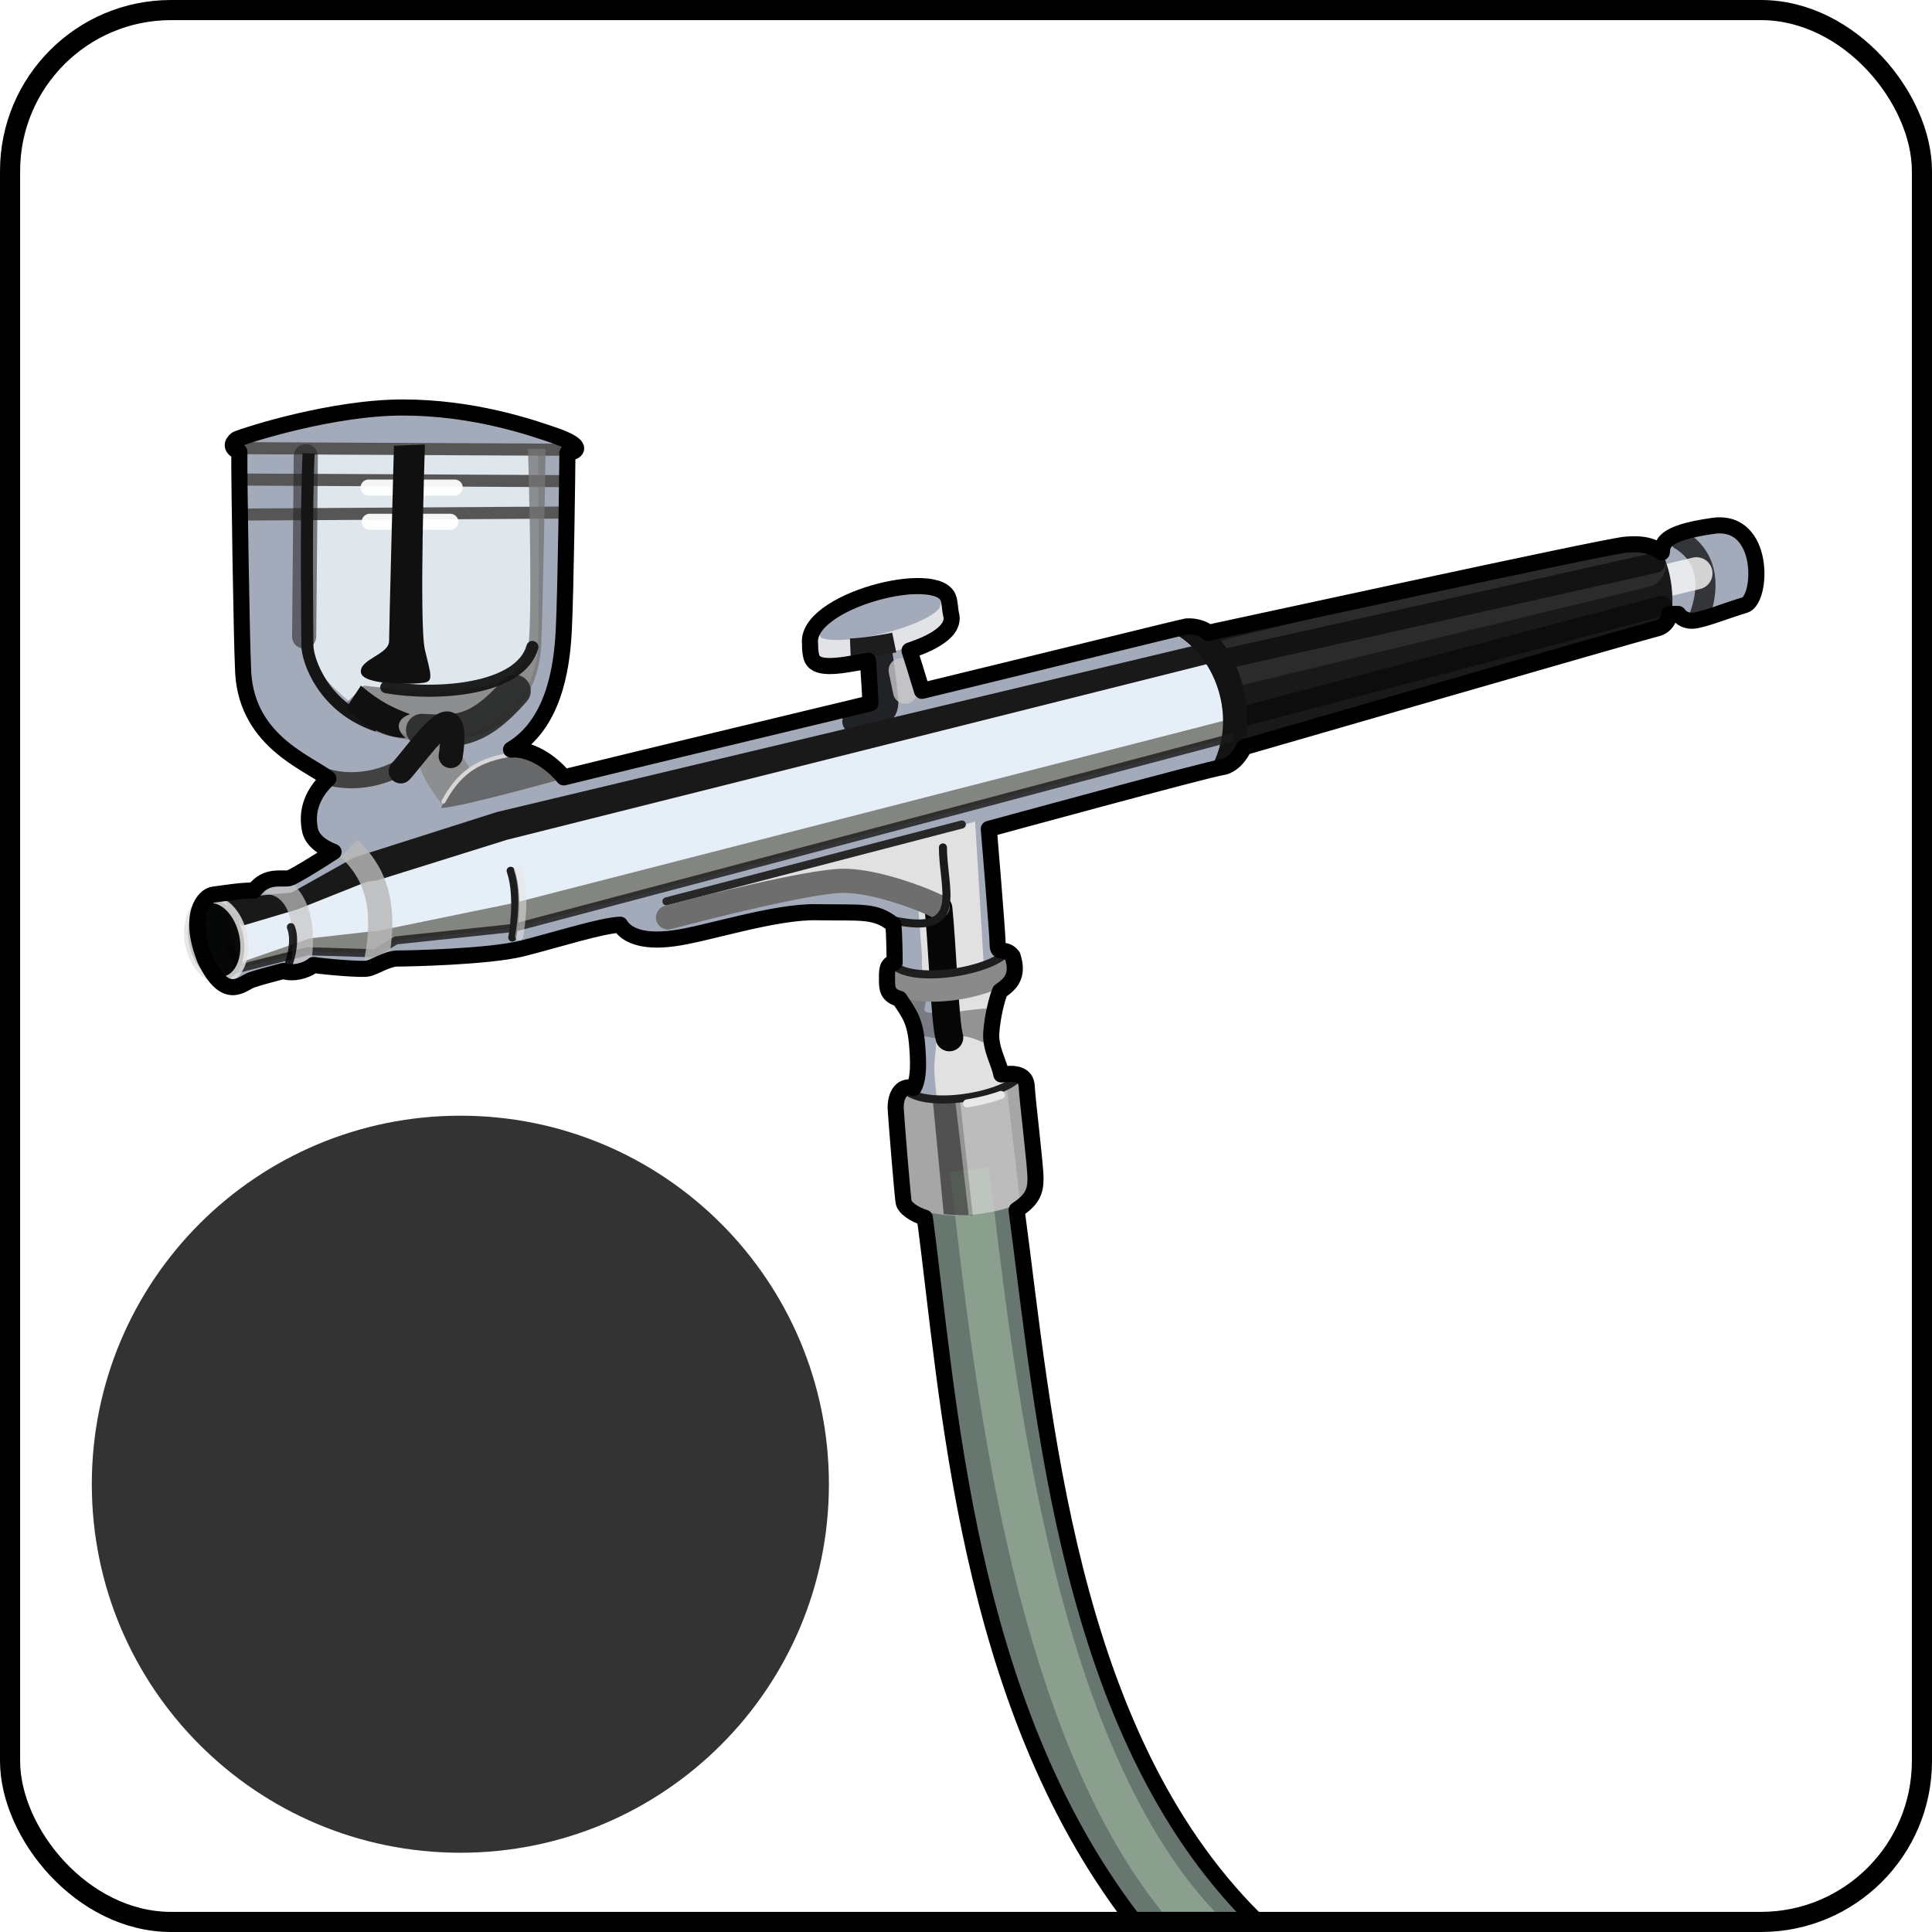 <?xml version="1.0" encoding="UTF-8" standalone="no"?>
<!-- Created with Inkscape (http://www.inkscape.org/) -->
<svg
   xmlns:svg="http://www.w3.org/2000/svg"
   xmlns="http://www.w3.org/2000/svg"
   xmlns:xlink="http://www.w3.org/1999/xlink"
   version="1.0"
   width="100%"
   height="100%"
   viewBox="0 0 48 48"
   id="_stabilo01"
   style="display:inline">
  <rect x="0" y="0" width="48" height="48" fill="#333333" stroke="none"/>
  <defs
     id="defs2385">
    <filter
       id="filter4022"
       color-interpolation-filters="sRGB">
      <feBlend
         id="feBlend4024"
         mode="screen"
         in2="BackgroundImage" />
    </filter>
    <clipPath
       id="clipPath3129">
      <rect
         width="48"
         height="48"
         ry="0"
         x="0"
         y="0"
         id="r3131"
         style="fill:#000000;fill-opacity:1;fill-rule:evenodd;stroke:#d7d7d7;stroke-width:0.91;stroke-linecap:round;stroke-linejoin:miter;marker:none;stroke-miterlimit:4;stroke-dasharray:none;stroke-dashoffset:0;stroke-opacity:0.86;visibility:visible;display:inline;overflow:visible;enable-background:accumulate" />
    </clipPath>
    <linearGradient
       x1="45.91"
       y1="45.65"
       x2="6.23"
       y2="2.43"
       id="lg2418"
       xlink:href="#lg3892"
       gradientUnits="userSpaceOnUse" />
    <linearGradient
       id="lg3920-2">
      <stop
         id="s3922-8"
         style="stop-color:#000000;stop-opacity:1"
         offset="0" />
      <stop
         id="s3924-9"
         style="stop-color:#363838;stop-opacity:1"
         offset="1" />
    </linearGradient>
    <linearGradient
       x1="24.28"
       y1="6.86"
       x2="24.28"
       y2="37.88"
       id="lg3926-9"
       xlink:href="#lg3920-2"
       gradientUnits="userSpaceOnUse" />
    <linearGradient
       x1="24.28"
       y1="6.86"
       x2="24.28"
       y2="37.88"
       id="lg3926"
       xlink:href="#lg3920"
       gradientUnits="userSpaceOnUse" />
    <linearGradient
       x1="45.91"
       y1="45.65"
       x2="6.23"
       y2="2.43"
       id="lg3898"
       xlink:href="#lg3892"
       gradientUnits="userSpaceOnUse" />
    <linearGradient
       id="lg3892">
      <stop
         id="s3894"
         style="stop-color:#050707;stop-opacity:1"
         offset="0" />
      <stop
         id="s3896"
         style="stop-color:#d6d6d6;stop-opacity:1"
         offset="1" />
    </linearGradient>
    <linearGradient
       id="lg3920">
      <stop
         id="s3922"
         style="stop-color:#000000;stop-opacity:1"
         offset="0" />
      <stop
         id="s3924"
         style="stop-color:#363838;stop-opacity:1"
         offset="1" />
    </linearGradient>
    <linearGradient
       x1="23.87"
       y1="21.45"
       x2="23.87"
       y2="41.56"
       id="lg2479"
       xlink:href="#lg3934"
       gradientUnits="userSpaceOnUse" />
    <linearGradient
       x1="9.89"
       y1="9.39"
       x2="40.07"
       y2="9.39"
       id="lg2475"
       xlink:href="#lg4189"
       gradientUnits="userSpaceOnUse" />
    <linearGradient
       x1="9.89"
       y1="9.39"
       x2="40.07"
       y2="9.39"
       id="lg4195"
       xlink:href="#lg4189"
       gradientUnits="userSpaceOnUse" />
    <linearGradient
       x1="23.87"
       y1="21.45"
       x2="23.87"
       y2="41.56"
       id="lg3940"
       xlink:href="#lg3934"
       gradientUnits="userSpaceOnUse" />
    <linearGradient
       id="lg3934">
      <stop
         id="s3936"
         style="stop-color:#772527;stop-opacity:1"
         offset="0" />
      <stop
         id="s3938"
         style="stop-color:#ff9f46;stop-opacity:1"
         offset="1" />
    </linearGradient>
    <linearGradient
       id="lg4189">
      <stop
         id="s4191"
         style="stop-color:#db2525;stop-opacity:1"
         offset="0" />
      <stop
         id="s4201"
         style="stop-color:#decd0e;stop-opacity:1"
         offset="0.25" />
      <stop
         id="s4203"
         style="stop-color:#36e41f;stop-opacity:1"
         offset="0.37" />
      <stop
         id="s4197"
         style="stop-color:#28ddbe;stop-opacity:1"
         offset="0.5" />
      <stop
         id="s4199"
         style="stop-color:#232bd8;stop-opacity:1"
         offset="0.75" />
      <stop
         id="s4193"
         style="stop-color:#dc2eb6;stop-opacity:1"
         offset="1" />
    </linearGradient>
    <linearGradient
       id="lg4189-954">
      <stop
         id="s2453"
         style="stop-color:#5b5b5b;stop-opacity:1"
         offset="0" />
      <stop
         id="s2455"
         style="stop-color:#bcbcbc;stop-opacity:1"
         offset="0.25" />
      <stop
         id="s2457"
         style="stop-color:#9a9a9a;stop-opacity:1"
         offset="0.37" />
      <stop
         id="s2459"
         style="stop-color:#a3a3a3;stop-opacity:1"
         offset="0.5" />
      <stop
         id="s2461"
         style="stop-color:#3c3c3c;stop-opacity:1"
         offset="0.75" />
      <stop
         id="s2463"
         style="stop-color:#727272;stop-opacity:1"
         offset="1" />
    </linearGradient>
    <linearGradient
       x1="9.89"
       y1="9.39"
       x2="40.07"
       y2="9.39"
       id="lg2475-51"
       xlink:href="#lg4189-954"
       gradientUnits="userSpaceOnUse" />
    <linearGradient
       id="lg3934-130">
      <stop
         id="s2447"
         style="stop-color:#3e3e3e;stop-opacity:1"
         offset="0" />
      <stop
         id="s2449"
         style="stop-color:#b2b2b2;stop-opacity:1"
         offset="1" />
    </linearGradient>
    <linearGradient
       x1="23.87"
       y1="21.45"
       x2="23.87"
       y2="41.56"
       id="lg2479-392"
       xlink:href="#lg3934-130"
       gradientUnits="userSpaceOnUse" />
    <linearGradient
       x1="23.87"
       y1="21.45"
       x2="23.87"
       y2="41.56"
       id="lg3444"
       xlink:href="#lg3934"
       gradientUnits="userSpaceOnUse" />
    <linearGradient
       x1="9.89"
       y1="9.39"
       x2="40.07"
       y2="9.39"
       id="lg3442"
       xlink:href="#lg4189"
       gradientUnits="userSpaceOnUse" />
    <linearGradient
       x1="9.89"
       y1="9.39"
       x2="40.07"
       y2="9.39"
       id="lg3440"
       xlink:href="#lg4189"
       gradientUnits="userSpaceOnUse" />
    <linearGradient
       x1="23.87"
       y1="21.45"
       x2="23.87"
       y2="41.56"
       id="lg3438"
       xlink:href="#lg3934"
       gradientUnits="userSpaceOnUse" />
    <linearGradient
       id="lg3432">
      <stop
         id="s3434"
         style="stop-color:#3e3e3e;stop-opacity:1"
         offset="0" />
      <stop
         id="s3436"
         style="stop-color:#b2b2b2;stop-opacity:1"
         offset="1" />
    </linearGradient>
    <linearGradient
       id="lg3418">
      <stop
         id="s3420"
         style="stop-color:#5b5b5b;stop-opacity:1"
         offset="0" />
      <stop
         id="s3422"
         style="stop-color:#bcbcbc;stop-opacity:1"
         offset="0.25" />
      <stop
         id="s3424"
         style="stop-color:#9a9a9a;stop-opacity:1"
         offset="0.37" />
      <stop
         id="s3426"
         style="stop-color:#a3a3a3;stop-opacity:1"
         offset="0.5" />
      <stop
         id="s3428"
         style="stop-color:#3c3c3c;stop-opacity:1"
         offset="0.75" />
      <stop
         id="s3430"
         style="stop-color:#727272;stop-opacity:1"
         offset="1" />
    </linearGradient>
    <linearGradient
       id="linearGradient2916">
      <stop
         id="stop2918"
         style="stop-color:#5b5b5b;stop-opacity:1"
         offset="0" />
      <stop
         id="stop2920"
         style="stop-color:#bcbcbc;stop-opacity:1"
         offset="0.25" />
      <stop
         id="stop2922"
         style="stop-color:#9a9a9a;stop-opacity:1"
         offset="0.37" />
      <stop
         id="stop2924"
         style="stop-color:#a3a3a3;stop-opacity:1"
         offset="0.5" />
      <stop
         id="stop2926"
         style="stop-color:#3c3c3c;stop-opacity:1"
         offset="0.75" />
      <stop
         id="stop2928"
         style="stop-color:#727272;stop-opacity:1"
         offset="1" />
    </linearGradient>
    <linearGradient
       id="linearGradient2910">
      <stop
         id="stop2912"
         style="stop-color:#3e3e3e;stop-opacity:1"
         offset="0" />
      <stop
         id="stop2914"
         style="stop-color:#b2b2b2;stop-opacity:1"
         offset="1" />
    </linearGradient>
    <linearGradient
       x1="23.87"
       y1="21.45"
       x2="23.87"
       y2="41.56"
       id="linearGradient2908"
       xlink:href="#lg3934"
       gradientUnits="userSpaceOnUse" />
    <linearGradient
       x1="9.89"
       y1="9.39"
       x2="40.07"
       y2="9.39"
       id="linearGradient2906"
       xlink:href="#lg4189"
       gradientUnits="userSpaceOnUse" />
    <linearGradient
       x1="9.89"
       y1="9.39"
       x2="40.07"
       y2="9.39"
       id="linearGradient2904"
       xlink:href="#lg4189"
       gradientUnits="userSpaceOnUse" />
    <linearGradient
       x1="23.87"
       y1="21.45"
       x2="23.87"
       y2="41.56"
       id="linearGradient2902"
       xlink:href="#lg3934"
       gradientUnits="userSpaceOnUse" />
    <linearGradient
       x1="23.87"
       y1="21.45"
       x2="23.87"
       y2="41.56"
       id="linearGradient2900"
       xlink:href="#lg3934-130"
       gradientUnits="userSpaceOnUse" />
    <linearGradient
       id="linearGradient2894">
      <stop
         id="stop2896"
         style="stop-color:#3e3e3e;stop-opacity:1"
         offset="0" />
      <stop
         id="stop2898"
         style="stop-color:#b2b2b2;stop-opacity:1"
         offset="1" />
    </linearGradient>
    <linearGradient
       x1="9.89"
       y1="9.39"
       x2="40.07"
       y2="9.39"
       id="linearGradient2892"
       xlink:href="#lg4189-954"
       gradientUnits="userSpaceOnUse" />
    <linearGradient
       id="linearGradient2878">
      <stop
         id="stop2880"
         style="stop-color:#5b5b5b;stop-opacity:1"
         offset="0" />
      <stop
         id="stop2882"
         style="stop-color:#bcbcbc;stop-opacity:1"
         offset="0.25" />
      <stop
         id="stop2884"
         style="stop-color:#9a9a9a;stop-opacity:1"
         offset="0.37" />
      <stop
         id="stop2886"
         style="stop-color:#a3a3a3;stop-opacity:1"
         offset="0.5" />
      <stop
         id="stop2888"
         style="stop-color:#3c3c3c;stop-opacity:1"
         offset="0.75" />
      <stop
         id="stop2890"
         style="stop-color:#727272;stop-opacity:1"
         offset="1" />
    </linearGradient>
    <linearGradient
       id="linearGradient2864">
      <stop
         id="stop2866"
         style="stop-color:#db2525;stop-opacity:1"
         offset="0" />
      <stop
         id="stop2868"
         style="stop-color:#decd0e;stop-opacity:1"
         offset="0.25" />
      <stop
         id="stop2870"
         style="stop-color:#36e41f;stop-opacity:1"
         offset="0.37" />
      <stop
         id="stop2872"
         style="stop-color:#28ddbe;stop-opacity:1"
         offset="0.5" />
      <stop
         id="stop2874"
         style="stop-color:#232bd8;stop-opacity:1"
         offset="0.75" />
      <stop
         id="stop2876"
         style="stop-color:#dc2eb6;stop-opacity:1"
         offset="1" />
    </linearGradient>
    <linearGradient
       id="linearGradient2858">
      <stop
         id="stop2860"
         style="stop-color:#772527;stop-opacity:1"
         offset="0" />
      <stop
         id="stop2862"
         style="stop-color:#ff9f46;stop-opacity:1"
         offset="1" />
    </linearGradient>
    <linearGradient
       x1="23.87"
       y1="21.45"
       x2="23.87"
       y2="41.56"
       id="linearGradient2856"
       xlink:href="#lg3934"
       gradientUnits="userSpaceOnUse" />
    <linearGradient
       x1="9.89"
       y1="9.39"
       x2="40.07"
       y2="9.39"
       id="linearGradient2854"
       xlink:href="#lg4189"
       gradientUnits="userSpaceOnUse" />
    <linearGradient
       x1="9.89"
       y1="9.39"
       x2="40.07"
       y2="9.39"
       id="linearGradient2852"
       xlink:href="#lg4189"
       gradientUnits="userSpaceOnUse" />
    <linearGradient
       x1="23.87"
       y1="21.45"
       x2="23.87"
       y2="41.56"
       id="linearGradient2850"
       xlink:href="#lg3934"
       gradientUnits="userSpaceOnUse" />
    <linearGradient
       id="linearGradient2844">
      <stop
         id="stop2846"
         style="stop-color:#000000;stop-opacity:1"
         offset="0" />
      <stop
         id="stop2848"
         style="stop-color:#363838;stop-opacity:1"
         offset="1" />
    </linearGradient>
    <linearGradient
       id="linearGradient2838">
      <stop
         id="stop2840"
         style="stop-color:#050707;stop-opacity:1"
         offset="0" />
      <stop
         id="stop2842"
         style="stop-color:#d6d6d6;stop-opacity:1"
         offset="1" />
    </linearGradient>
    <linearGradient
       x1="45.91"
       y1="45.65"
       x2="6.23"
       y2="2.43"
       id="linearGradient2836"
       xlink:href="#lg3892"
       gradientUnits="userSpaceOnUse" />
    <linearGradient
       x1="24.28"
       y1="6.86"
       x2="24.28"
       y2="37.88"
       id="linearGradient2834"
       xlink:href="#lg3920"
       gradientUnits="userSpaceOnUse" />
    <linearGradient
       x1="24.28"
       y1="6.86"
       x2="24.28"
       y2="37.88"
       id="linearGradient2832"
       xlink:href="#lg3920-2"
       gradientUnits="userSpaceOnUse" />
    <linearGradient
       id="linearGradient2826">
      <stop
         id="stop2828"
         style="stop-color:#000000;stop-opacity:1"
         offset="0" />
      <stop
         id="stop2830"
         style="stop-color:#363838;stop-opacity:1"
         offset="1" />
    </linearGradient>
    <linearGradient
       x1="45.91"
       y1="45.65"
       x2="6.23"
       y2="2.43"
       id="linearGradient2824"
       xlink:href="#lg3892"
       gradientUnits="userSpaceOnUse" />
    <clipPath
       id="clipPath2820">
      <rect
         width="48"
         height="48"
         ry="0"
         x="0"
         y="0"
         id="rect2822"
         style="fill:#000000;fill-opacity:1;fill-rule:evenodd;stroke:#d7d7d7;stroke-width:0.91;stroke-linecap:round;stroke-linejoin:miter;marker:none;stroke-miterlimit:4;stroke-dasharray:none;stroke-dashoffset:0;stroke-opacity:0.86;visibility:visible;display:inline;overflow:visible;enable-background:accumulate" />
    </clipPath>
    <filter
       id="filter2816"
       color-interpolation-filters="sRGB">
      <feBlend
         id="feBlend2818"
         mode="screen"
         in2="BackgroundImage" />
    </filter>
    <filter
       id="filter4007"
       color-interpolation-filters="sRGB">
      <feBlend
         id="feBlend4009"
         mode="screen"
         in2="BackgroundImage" />
    </filter>
    <clipPath
       id="clipPath4003">
      <rect
         width="48"
         height="48"
         ry="0"
         x="0"
         y="0"
         id="rect4005"
         style="fill:#000000;fill-opacity:1;fill-rule:evenodd;stroke:#d7d7d7;stroke-width:0.91;stroke-linecap:round;stroke-linejoin:miter;marker:none;stroke-miterlimit:4;stroke-dasharray:none;stroke-dashoffset:0;stroke-opacity:0.86;visibility:visible;display:inline;overflow:visible;enable-background:accumulate" />
    </clipPath>
    <linearGradient
       x1="45.91"
       y1="45.65"
       x2="6.23"
       y2="2.43"
       id="linearGradient4001"
       xlink:href="#lg3892"
       gradientUnits="userSpaceOnUse" />
    <linearGradient
       id="linearGradient3995">
      <stop
         id="stop3997"
         style="stop-color:#000000;stop-opacity:1"
         offset="0" />
      <stop
         id="stop3999"
         style="stop-color:#363838;stop-opacity:1"
         offset="1" />
    </linearGradient>
    <linearGradient
       x1="24.28"
       y1="6.86"
       x2="24.28"
       y2="37.88"
       id="linearGradient3993"
       xlink:href="#lg3920-2"
       gradientUnits="userSpaceOnUse" />
    <linearGradient
       x1="24.28"
       y1="6.86"
       x2="24.28"
       y2="37.88"
       id="linearGradient3991"
       xlink:href="#lg3920"
       gradientUnits="userSpaceOnUse" />
    <linearGradient
       x1="45.91"
       y1="45.65"
       x2="6.23"
       y2="2.43"
       id="linearGradient3989"
       xlink:href="#lg3892"
       gradientUnits="userSpaceOnUse" />
    <linearGradient
       id="linearGradient3983">
      <stop
         id="stop3985"
         style="stop-color:#050707;stop-opacity:1"
         offset="0" />
      <stop
         id="stop3987"
         style="stop-color:#d6d6d6;stop-opacity:1"
         offset="1" />
    </linearGradient>
    <linearGradient
       id="linearGradient3977">
      <stop
         id="stop3979"
         style="stop-color:#000000;stop-opacity:1"
         offset="0" />
      <stop
         id="stop3981"
         style="stop-color:#363838;stop-opacity:1"
         offset="1" />
    </linearGradient>
    <linearGradient
       x1="23.87"
       y1="21.45"
       x2="23.87"
       y2="41.56"
       id="linearGradient3975"
       xlink:href="#lg3934"
       gradientUnits="userSpaceOnUse" />
    <linearGradient
       x1="9.89"
       y1="9.39"
       x2="40.07"
       y2="9.39"
       id="linearGradient3973"
       xlink:href="#lg4189"
       gradientUnits="userSpaceOnUse" />
    <linearGradient
       x1="9.89"
       y1="9.39"
       x2="40.07"
       y2="9.39"
       id="linearGradient3971"
       xlink:href="#lg4189"
       gradientUnits="userSpaceOnUse" />
    <linearGradient
       x1="23.87"
       y1="21.45"
       x2="23.87"
       y2="41.56"
       id="linearGradient3969"
       xlink:href="#lg3934"
       gradientUnits="userSpaceOnUse" />
    <linearGradient
       id="linearGradient3963">
      <stop
         id="stop3965"
         style="stop-color:#772527;stop-opacity:1"
         offset="0" />
      <stop
         id="stop3967"
         style="stop-color:#ff9f46;stop-opacity:1"
         offset="1" />
    </linearGradient>
    <linearGradient
       id="linearGradient3949">
      <stop
         id="stop3951"
         style="stop-color:#db2525;stop-opacity:1"
         offset="0" />
      <stop
         id="stop3953"
         style="stop-color:#decd0e;stop-opacity:1"
         offset="0.25" />
      <stop
         id="stop3955"
         style="stop-color:#36e41f;stop-opacity:1"
         offset="0.37" />
      <stop
         id="stop3957"
         style="stop-color:#28ddbe;stop-opacity:1"
         offset="0.5" />
      <stop
         id="stop3959"
         style="stop-color:#232bd8;stop-opacity:1"
         offset="0.75" />
      <stop
         id="stop3961"
         style="stop-color:#dc2eb6;stop-opacity:1"
         offset="1" />
    </linearGradient>
    <linearGradient
       id="linearGradient3935">
      <stop
         id="stop3937"
         style="stop-color:#5b5b5b;stop-opacity:1"
         offset="0" />
      <stop
         id="stop3939"
         style="stop-color:#bcbcbc;stop-opacity:1"
         offset="0.25" />
      <stop
         id="stop3941"
         style="stop-color:#9a9a9a;stop-opacity:1"
         offset="0.37" />
      <stop
         id="stop3943"
         style="stop-color:#a3a3a3;stop-opacity:1"
         offset="0.5" />
      <stop
         id="stop3945"
         style="stop-color:#3c3c3c;stop-opacity:1"
         offset="0.75" />
      <stop
         id="stop3947"
         style="stop-color:#727272;stop-opacity:1"
         offset="1" />
    </linearGradient>
    <linearGradient
       x1="9.89"
       y1="9.39"
       x2="40.07"
       y2="9.39"
       id="linearGradient3933"
       xlink:href="#lg4189-954"
       gradientUnits="userSpaceOnUse" />
    <linearGradient
       id="linearGradient3927">
      <stop
         id="stop3929"
         style="stop-color:#3e3e3e;stop-opacity:1"
         offset="0" />
      <stop
         id="stop3931"
         style="stop-color:#b2b2b2;stop-opacity:1"
         offset="1" />
    </linearGradient>
    <linearGradient
       x1="23.87"
       y1="21.45"
       x2="23.87"
       y2="41.56"
       id="linearGradient3925"
       xlink:href="#lg3934-130"
       gradientUnits="userSpaceOnUse" />
    <linearGradient
       x1="23.87"
       y1="21.45"
       x2="23.87"
       y2="41.56"
       id="linearGradient3923"
       xlink:href="#lg3934"
       gradientUnits="userSpaceOnUse" />
    <linearGradient
       x1="9.89"
       y1="9.39"
       x2="40.07"
       y2="9.39"
       id="linearGradient3921"
       xlink:href="#lg4189"
       gradientUnits="userSpaceOnUse" />
    <linearGradient
       x1="9.89"
       y1="9.39"
       x2="40.07"
       y2="9.39"
       id="linearGradient3919"
       xlink:href="#lg4189"
       gradientUnits="userSpaceOnUse" />
    <linearGradient
       x1="23.87"
       y1="21.45"
       x2="23.87"
       y2="41.56"
       id="linearGradient3917"
       xlink:href="#lg3934"
       gradientUnits="userSpaceOnUse" />
    <linearGradient
       id="linearGradient3911">
      <stop
         id="stop3913"
         style="stop-color:#3e3e3e;stop-opacity:1"
         offset="0" />
      <stop
         id="stop3915"
         style="stop-color:#b2b2b2;stop-opacity:1"
         offset="1" />
    </linearGradient>
    <linearGradient
       id="linearGradient3897">
      <stop
         id="stop3899"
         style="stop-color:#5b5b5b;stop-opacity:1"
         offset="0" />
      <stop
         id="stop3901"
         style="stop-color:#bcbcbc;stop-opacity:1"
         offset="0.25" />
      <stop
         id="stop3903"
         style="stop-color:#9a9a9a;stop-opacity:1"
         offset="0.37" />
      <stop
         id="stop3905"
         style="stop-color:#a3a3a3;stop-opacity:1"
         offset="0.5" />
      <stop
         id="stop3907"
         style="stop-color:#3c3c3c;stop-opacity:1"
         offset="0.75" />
      <stop
         id="stop3909"
         style="stop-color:#727272;stop-opacity:1"
         offset="1" />
    </linearGradient>
    <linearGradient
       id="linearGradient3883">
      <stop
         id="stop3885"
         style="stop-color:#5b5b5b;stop-opacity:1"
         offset="0" />
      <stop
         id="stop3887"
         style="stop-color:#bcbcbc;stop-opacity:1"
         offset="0.25" />
      <stop
         id="stop3889"
         style="stop-color:#9a9a9a;stop-opacity:1"
         offset="0.37" />
      <stop
         id="stop3891"
         style="stop-color:#a3a3a3;stop-opacity:1"
         offset="0.5" />
      <stop
         id="stop3893"
         style="stop-color:#3c3c3c;stop-opacity:1"
         offset="0.75" />
      <stop
         id="stop3895"
         style="stop-color:#727272;stop-opacity:1"
         offset="1" />
    </linearGradient>
    <linearGradient
       id="linearGradient3877">
      <stop
         id="stop3879"
         style="stop-color:#3e3e3e;stop-opacity:1"
         offset="0" />
      <stop
         id="stop3881"
         style="stop-color:#b2b2b2;stop-opacity:1"
         offset="1" />
    </linearGradient>
    <linearGradient
       x1="23.87"
       y1="21.45"
       x2="23.87"
       y2="41.56"
       id="linearGradient3875"
       xlink:href="#lg3934"
       gradientUnits="userSpaceOnUse" />
    <linearGradient
       x1="9.89"
       y1="9.39"
       x2="40.07"
       y2="9.39"
       id="linearGradient3873"
       xlink:href="#lg4189"
       gradientUnits="userSpaceOnUse" />
    <linearGradient
       x1="9.89"
       y1="9.39"
       x2="40.07"
       y2="9.39"
       id="linearGradient3871"
       xlink:href="#lg4189"
       gradientUnits="userSpaceOnUse" />
    <linearGradient
       x1="23.87"
       y1="21.45"
       x2="23.87"
       y2="41.56"
       id="linearGradient3869"
       xlink:href="#lg3934"
       gradientUnits="userSpaceOnUse" />
    <linearGradient
       x1="23.87"
       y1="21.45"
       x2="23.87"
       y2="41.56"
       id="linearGradient3867"
       xlink:href="#lg3934-130"
       gradientUnits="userSpaceOnUse" />
    <linearGradient
       id="linearGradient3861">
      <stop
         id="stop3863"
         style="stop-color:#3e3e3e;stop-opacity:1"
         offset="0" />
      <stop
         id="stop3865"
         style="stop-color:#b2b2b2;stop-opacity:1"
         offset="1" />
    </linearGradient>
    <linearGradient
       x1="9.89"
       y1="9.39"
       x2="40.07"
       y2="9.39"
       id="linearGradient3859"
       xlink:href="#lg4189-954"
       gradientUnits="userSpaceOnUse" />
    <linearGradient
       id="linearGradient3845">
      <stop
         id="stop3847"
         style="stop-color:#5b5b5b;stop-opacity:1"
         offset="0" />
      <stop
         id="stop3849"
         style="stop-color:#bcbcbc;stop-opacity:1"
         offset="0.25" />
      <stop
         id="stop3851"
         style="stop-color:#9a9a9a;stop-opacity:1"
         offset="0.37" />
      <stop
         id="stop3853"
         style="stop-color:#a3a3a3;stop-opacity:1"
         offset="0.5" />
      <stop
         id="stop3855"
         style="stop-color:#3c3c3c;stop-opacity:1"
         offset="0.75" />
      <stop
         id="stop3857"
         style="stop-color:#727272;stop-opacity:1"
         offset="1" />
    </linearGradient>
    <linearGradient
       id="linearGradient3831">
      <stop
         id="stop3833"
         style="stop-color:#db2525;stop-opacity:1"
         offset="0" />
      <stop
         id="stop3835"
         style="stop-color:#decd0e;stop-opacity:1"
         offset="0.25" />
      <stop
         id="stop3837"
         style="stop-color:#36e41f;stop-opacity:1"
         offset="0.37" />
      <stop
         id="stop3839"
         style="stop-color:#28ddbe;stop-opacity:1"
         offset="0.5" />
      <stop
         id="stop3841"
         style="stop-color:#232bd8;stop-opacity:1"
         offset="0.75" />
      <stop
         id="stop3843"
         style="stop-color:#dc2eb6;stop-opacity:1"
         offset="1" />
    </linearGradient>
    <linearGradient
       id="linearGradient3825">
      <stop
         id="stop3827"
         style="stop-color:#772527;stop-opacity:1"
         offset="0" />
      <stop
         id="stop3829"
         style="stop-color:#ff9f46;stop-opacity:1"
         offset="1" />
    </linearGradient>
    <linearGradient
       x1="23.87"
       y1="21.45"
       x2="23.87"
       y2="41.56"
       id="linearGradient3823"
       xlink:href="#lg3934"
       gradientUnits="userSpaceOnUse" />
    <linearGradient
       x1="9.89"
       y1="9.39"
       x2="40.07"
       y2="9.39"
       id="linearGradient3821"
       xlink:href="#lg4189"
       gradientUnits="userSpaceOnUse" />
    <linearGradient
       x1="9.89"
       y1="9.39"
       x2="40.07"
       y2="9.39"
       id="linearGradient3819"
       xlink:href="#lg4189"
       gradientUnits="userSpaceOnUse" />
    <linearGradient
       x1="23.87"
       y1="21.45"
       x2="23.87"
       y2="41.56"
       id="linearGradient3817"
       xlink:href="#lg3934"
       gradientUnits="userSpaceOnUse" />
    <linearGradient
       id="linearGradient3811">
      <stop
         id="stop3813"
         style="stop-color:#000000;stop-opacity:1"
         offset="0" />
      <stop
         id="stop3815"
         style="stop-color:#363838;stop-opacity:1"
         offset="1" />
    </linearGradient>
    <linearGradient
       id="linearGradient3805">
      <stop
         id="stop3807"
         style="stop-color:#050707;stop-opacity:1"
         offset="0" />
      <stop
         id="stop3809"
         style="stop-color:#d6d6d6;stop-opacity:1"
         offset="1" />
    </linearGradient>
    <linearGradient
       x1="45.91"
       y1="45.65"
       x2="6.23"
       y2="2.43"
       id="linearGradient3803"
       xlink:href="#lg3892"
       gradientUnits="userSpaceOnUse" />
    <linearGradient
       x1="24.28"
       y1="6.86"
       x2="24.28"
       y2="37.88"
       id="linearGradient3801"
       xlink:href="#lg3920"
       gradientUnits="userSpaceOnUse" />
    <linearGradient
       x1="24.28"
       y1="6.86"
       x2="24.28"
       y2="37.88"
       id="linearGradient3799"
       xlink:href="#lg3920-2"
       gradientUnits="userSpaceOnUse" />
    <linearGradient
       id="linearGradient3793">
      <stop
         id="stop3795"
         style="stop-color:#000000;stop-opacity:1"
         offset="0" />
      <stop
         id="stop3797"
         style="stop-color:#363838;stop-opacity:1"
         offset="1" />
    </linearGradient>
    <linearGradient
       x1="45.91"
       y1="45.65"
       x2="6.23"
       y2="2.43"
       id="linearGradient3791"
       xlink:href="#lg3892"
       gradientUnits="userSpaceOnUse" />
    <clipPath
       id="clipPath3787">
      <rect
         width="48"
         height="48"
         ry="0"
         x="0"
         y="0"
         id="rect3789"
         style="fill:#000000;fill-opacity:1;fill-rule:evenodd;stroke:#d7d7d7;stroke-width:0.91;stroke-linecap:round;stroke-linejoin:miter;marker:none;stroke-miterlimit:4;stroke-dasharray:none;stroke-dashoffset:0;stroke-opacity:0.86;visibility:visible;display:inline;overflow:visible;enable-background:accumulate" />
    </clipPath>
    <filter
       id="filter3783"
       color-interpolation-filters="sRGB">
      <feBlend
         id="feBlend3785"
         mode="screen"
         in2="BackgroundImage" />
    </filter>
    <filter
       id="filter3434"
       color-interpolation-filters="sRGB" />
  </defs>
  <path
     d="M 0,0 L 0,48 L 48,48 L 48,0 L 0,0 z M 11.438,27.719 C 16.498,27.719 20.594,31.815 20.594,36.875 C 20.594,41.935 16.498,46.031 11.438,46.031 C 6.377,46.031 2.281,41.935 2.281,36.875 C 2.281,31.815 6.377,27.719 11.438,27.719 z"
     id="rect2533"
     style="fill:#ffffff;fill-opacity:1;fill-rule:evenodd;stroke:none;stroke-width:1;marker:none;visibility:visible;display:inline;overflow:visible;enable-background:accumulate" />
  <g
     transform="translate(0.197,-0.336)"
     id="aero01"
     style="display:inline">
    <path
       d="M 9.81,10.46 C 8.06,10.46 5.94,11.14 5.68,11.25 C 5.55,11.35 5.54,11.48 5.75,11.56 C 5.74,12.16 5.81,16.38 5.84,16.9 C 5.86,18.73 7.44,19.27 7.96,19.68 C 7.68,19.94 7.39,20.36 7.5,20.93 C 7.54,21.19 7.78,21.38 8.09,21.5 C 7.6,21.82 7.08,22.13 7,22.15 C 6.81,22.2 6.43,22.05 6.12,22.46 C 5.75,22.46 5.38,22.53 5.12,22.56 C 4.86,22.58 4.46,23.09 4.9,24.18 C 5.42,25.25 5.82,24.76 6.06,24.68 C 6.29,24.6 6.63,24.52 6.84,24.46 C 7.07,24.54 7.41,24.46 7.59,24.31 C 7.93,24.36 8.78,24.43 8.93,24.4 C 9.09,24.38 9.42,24.15 9.68,24.15 C 9.94,24.15 11.94,24.11 12.78,23.9 C 13.61,23.69 14.74,23.33 15.21,23.31 C 15.34,23.54 15.72,23.76 16.53,23.65 C 17.33,23.55 19.05,22.97 20.12,23 C 21.19,23.02 21.55,22.94 22,23.31 C 22.02,23.54 22.03,24.04 22.03,24.25 C 21.82,24.27 21.84,24.5 21.84,24.68 C 21.84,24.87 21.84,25.07 22.15,25.15 C 22.39,25.52 22.54,25.68 22.59,26.31 C 22.64,26.93 22.6,27.19 22.5,27.37 C 22.18,27.27 22.03,27.59 22.06,27.93 C 22.08,28.27 22.22,29.97 22.25,30.18 C 22.26,30.34 22.52,30.51 22.78,30.59 C 23.37,34.98 23.77,42.56 27.93,48 L 30.96,48 C 26.32,43.38 25.74,35.47 25.06,30.4 C 25.44,30.15 25.53,29.95 25.53,29.62 C 25.53,29.28 25.33,27.7 25.31,27.31 C 25.28,26.92 24.79,27.03 24.68,27.03 C 24.63,26.74 24.41,26.41 24.43,26 C 24.46,25.58 24.57,25.15 24.65,24.96 C 24.91,24.78 25.12,24.58 24.96,24.09 C 24.78,23.85 24.59,24.07 24.59,23.81 C 24.59,23.55 24.37,20.93 24.37,20.93 C 24.37,20.93 29.79,19.45 30.15,19.4 C 30.52,19.35 30.71,18.9 30.71,18.9 C 30.71,18.9 40.59,16.04 40.93,15.96 C 41.27,15.89 41.28,15.59 41.28,15.59 L 41.5,15.59 C 41.5,15.59 41.62,15.8 41.93,15.75 C 42.25,15.69 42.71,15.5 43.15,15.37 C 43.59,15.24 43.67,13.22 42.37,13.4 C 41.07,13.58 41.11,13.87 41.09,14.06 C 40.91,13.95 40.73,13.82 40.18,13.87 C 39.63,13.92 30.07,16.01 29.81,16.06 C 29.78,15.98 29.51,15.88 29.28,15.9 C 29.2,15.91 25.6,16.8 22.71,17.5 C 22.58,17.07 22.44,16.62 22.4,16.5 C 22.63,16.42 23.58,16.11 23.43,15.59 C 23.41,15.52 23.4,15.3 23.37,15.21 C 23.13,14.41 19.78,15.27 19.93,16.34 C 19.93,16.34 19.92,16.48 19.96,16.65 C 20.05,16.98 20.55,16.91 21.37,16.75 C 21.37,16.88 21.41,17.34 21.43,17.81 C 17.82,18.68 16.51,18.99 13.81,19.65 C 13.48,19.24 12.95,18.92 12.5,18.96 C 13.54,18.34 13.76,16.99 13.81,16 C 13.86,15 13.9,11.88 13.9,11.59 C 14.16,11.56 14.3,11.42 13.65,11.18 C 13,10.95 11.56,10.46 9.81,10.46 z"
       id="p2516"
       style="fill:#a3aaba;fill-opacity:1;fill-rule:evenodd;stroke:none" />
    <path
       d="M 41.55,13.75 C 42.17,14.13 42.32,14.79 42.04,15.6"
       id="p3332"
       style="fill:none;fill-rule:evenodd;stroke:#1a1a1a;stroke-width:0.5;stroke-linecap:round;stroke-linejoin:miter;stroke-miterlimit:4;stroke-dasharray:none;stroke-opacity:0.81;display:inline" />
    <path
       d="M 41.2,14.76 C 41.41,14.71 41.95,14.58 41.95,14.58"
       id="p3335"
       style="fill:none;fill-rule:evenodd;stroke:#f8f8f8;stroke-width:0.8;stroke-linecap:round;stroke-linejoin:miter;stroke-miterlimit:4;stroke-dasharray:none;stroke-opacity:0.81" />
    <path
       d="M 40.18,13.87 C 39.63,13.92 30.07,16.01 29.81,16.06 C 29.78,15.98 29.51,15.88 29.28,15.9 C 29.27,15.9 28.87,15.99 28.84,16 C 29.98,16.52 30.61,18.17 29.87,19.46 C 29.91,19.46 30.13,19.4 30.15,19.4 C 30.52,19.35 30.71,18.9 30.71,18.9 C 30.71,18.9 40.59,16.04 40.93,15.96 C 41.27,15.89 41.28,15.59 41.28,15.59 L 41.34,15.59 C 41.39,15.06 41.31,14.5 41.09,14.06 C 40.91,13.95 40.73,13.82 40.18,13.87 z"
       id="p3308"
       style="fill:#191919;fill-opacity:1;fill-rule:evenodd;stroke:none" />
    <path
       d="M 30.46,16.79 L 40.6,14.34"
       id="p3320"
       style="fill:none;fill-rule:evenodd;stroke:#6a6a6a;stroke-width:1.2;stroke-linecap:round;stroke-linejoin:miter;stroke-miterlimit:4;stroke-dasharray:none;stroke-opacity:0.23;display:inline" />
    <path
       d="M 30.17,16.72 L 40.93,14.32"
       id="p3314"
       style="fill:none;fill-rule:evenodd;stroke:#000000;stroke-width:0.5;stroke-linecap:round;stroke-linejoin:miter;stroke-miterlimit:4;stroke-dasharray:none;stroke-opacity:0.56;display:inline" />
    <path
       d="M 30.67,18.14 L 41.09,15.39"
       id="p3317"
       style="fill:none;fill-rule:evenodd;stroke:#000000;stroke-width:0.5;stroke-linecap:round;stroke-linejoin:miter;stroke-miterlimit:4;stroke-dasharray:none;stroke-opacity:0.48;display:inline" />
    <path
       d="M 5.62,24.43 L 7.45,23.97 L 9.12,24.02 L 9.64,23.7 L 12.56,23.39 L 30.44,18.65 L 30.44,17.71 L 5.36,23.76 L 5.62,24.43 z"
       id="p3343"
       style="fill:#838581;fill-opacity:1;fill-rule:evenodd;stroke:none;display:inline" />
    <path
       d="M 21.03,18.26 C 21.53,18.13 21.86,18.15 21.82,17.7 C 21.78,17.25 21.66,16.46 21.66,16.46"
       id="p3253"
       style="fill:none;fill-rule:evenodd;stroke:#000000;stroke-width:0.6;stroke-linecap:round;stroke-linejoin:miter;stroke-miterlimit:4;stroke-dasharray:none;stroke-opacity:0.8" />
    <path
       d="M 5.74,24.26 L 7.5,23.65 L 9.26,23.45 L 9.6,23.38 L 12.57,22.77 L 30.49,18.17 L 30.09,16.75 L 12.03,20.88 L 5.47,23.11 L 5.74,24.26 z"
       id="p3337"
       style="fill:#e6eff8;fill-opacity:1;fill-rule:evenodd;stroke:none;display:inline" />
    <path
       d="M 7.19,22.93 L 8.92,22.24 L 9.17,22.21 L 12.4,21.2 L 29.97,16.79 L 29.67,16.33 L 12.15,20.51 L 8.6,21.64 L 7.05,22.51 L 5.35,22.67 L 5.81,23.34 L 7.19,22.93 z"
       id="p3340"
       style="fill:#191919;fill-opacity:1;fill-rule:evenodd;stroke:none;display:inline" />
    <path
       d="M 29.28,15.9 C 29.27,15.9 28.87,15.99 28.84,16 C 29.98,16.52 30.61,18.17 29.87,19.46 C 29.91,19.46 30.13,19.4 30.15,19.4 C 30.52,19.35 30.71,18.9 30.71,18.9 C 30.94,17.83 30.61,16.68 29.93,16.03 C 29.93,16.03 29.81,16.06 29.81,16.06 C 29.79,16.02 29.72,15.97 29.62,15.93 C 29.52,15.9 29.39,15.89 29.28,15.9 z"
       id="p3311"
       style="fill:#131313;fill-opacity:1;fill-rule:evenodd;stroke:none;display:inline" />
    <path
       d="M 5.62,24.43 L 7.45,23.97 L 9.12,24.02 L 9.64,23.7 L 12.56,23.39 L 30.44,18.65"
       id="p3346"
       style="fill:none;fill-opacity:1;fill-rule:evenodd;stroke:#1a1a1a;stroke-width:0.2;stroke-linecap:butt;stroke-linejoin:miter;stroke-miterlimit:4;stroke-dasharray:none;stroke-opacity:0.81;display:inline" />
    <path
       d="M 24.03,20.75 C 24.03,20.75 17.2,22.55 16.71,22.68 C 16.22,22.82 16.28,22.91 16.15,23.25 L 20.31,22.28 L 22.59,22.53 L 22.71,24.09 C 22.71,24.09 22.66,24.72 22.9,24.81 C 23.15,24.9 23.09,26.09 23.03,26.62 C 22.96,27.15 23.21,28.46 23.21,28.46 L 25.37,27.87 C 25.35,27.67 25.31,27.4 25.31,27.31 C 25.28,26.92 24.79,27.03 24.68,27.03 C 24.63,26.74 24.41,26.41 24.43,26 C 24.46,25.58 24.57,25.15 24.65,24.96 C 24.69,24.93 24.74,24.9 24.78,24.87 L 24.25,24.4 L 24.03,20.75 z"
       id="p2406"
       style="fill:#e1e1e1;fill-opacity:1;fill-rule:evenodd;stroke:none;display:inline" />
    <path
       d="M 16.36,22.73 L 23.7,20.82"
       id="p2409"
       style="fill:none;fill-rule:evenodd;stroke:#272727;stroke-width:0.2;stroke-linecap:round;stroke-linejoin:miter;stroke-miterlimit:4;stroke-dasharray:none;stroke-opacity:1;display:inline" />
    <path
       d="M 21.84,24.5 C 21.83,24.56 21.84,24.62 21.84,24.68 C 21.84,24.87 21.84,25.07 22.15,25.15 C 22.34,25.45 22.45,25.61 22.53,26 C 22.99,26.18 23.37,26.15 23.62,26.09 C 23.82,26.04 24.18,26.2 24.5,26.37 C 24.46,26.25 24.42,26.13 24.43,26 C 24.45,25.79 24.48,25.58 24.53,25.4 C 24.17,25.36 23.71,25.48 23.25,25.5 C 22.49,25.52 22.89,25.44 22.78,25.06 L 21.84,24.5 z"
       id="p2418"
       style="fill:#595959;fill-opacity:0.57;fill-rule:evenodd;stroke:none;display:inline" />
    <path
       d="M 23.12,22.91 C 23.21,23.75 23.28,25.76 23.39,26.11"
       id="p2415"
       style="fill:none;fill-rule:evenodd;stroke:#060606;stroke-width:0.69;stroke-linecap:round;stroke-linejoin:miter;stroke-miterlimit:4;stroke-dasharray:none;stroke-opacity:1;display:inline" />
    <path
       d="M 16.4,23.13 C 17.29,22.89 19.87,22.24 20.72,22.22 C 21.57,22.2 22.88,22.73 23.1,22.86"
       id="p2412"
       style="fill:none;fill-rule:evenodd;stroke:#6e6e6e;stroke-width:0.6;stroke-linecap:round;stroke-linejoin:miter;stroke-miterlimit:4;stroke-dasharray:none;stroke-opacity:1;display:inline" />
    <path
       d="M 23.23,21.39 C 23.23,22.44 23.81,23.6 21.99,23.2"
       id="p2421"
       style="fill:none;fill-rule:evenodd;stroke:#1a1a1a;stroke-width:0.2;stroke-linecap:round;stroke-linejoin:miter;stroke-miterlimit:4;stroke-dasharray:none;stroke-opacity:1;display:inline" />
    <path
       d="M 21.97,24.58 C 22.3,25.2 24.43,24.89 24.88,24.35"
       id="p3202"
       style="fill:none;fill-rule:evenodd;stroke:#8a8a8a;stroke-width:0.6;stroke-linecap:round;stroke-linejoin:miter;stroke-miterlimit:4;stroke-dasharray:none;stroke-opacity:1" />
    <path
       d="M 25.43,28.78 C 24.29,28.87 23.13,28.95 22.15,29.03 C 22.19,29.53 22.23,30.08 22.25,30.18 C 22.26,30.34 22.52,30.51 22.78,30.59 C 23.37,34.98 23.77,42.56 27.93,48 L 30.96,48 C 26.32,43.38 25.74,35.47 25.06,30.4 C 25.44,30.15 25.53,29.95 25.53,29.62 C 25.53,29.5 25.47,29.11 25.43,28.78 z"
       id="p3234"
       style="fill:#2d4629;fill-opacity:0.51;fill-rule:evenodd;stroke:none" />
    <path
       d="M 24.96,27.18 C 24.92,27.23 24.75,27.35 24.5,27.43 C 24.24,27.52 23.9,27.59 23.59,27.62 C 23.28,27.65 23,27.66 22.78,27.62 C 22.55,27.58 22.44,27.48 22.43,27.46 L 22.04,27.62 L 22.08,30.05 C 22.23,30.33 22.51,30.4 22.82,30.45 C 23.12,30.51 23.5,30.56 23.85,30.53 C 24.21,30.49 24.55,30.43 24.86,30.33 C 25.17,30.22 25.43,30.08 25.61,29.86 L 25.32,27.19 L 24.96,27.18 z"
       id="p3204"
       style="fill:#a6a6a6;fill-opacity:1;fill-rule:evenodd;stroke:none;display:inline" />
    <path
       d="M 24.37,29.34 L 23.4,29.46 C 23.68,31.63 24.07,35.96 25.18,40.15 C 25.96,43.07 27.08,45.94 28.81,48 L 30.15,48 C 28.27,46.12 26.99,43.09 26.15,39.9 C 25.07,35.82 24.66,31.55 24.37,29.34 z"
       id="p3239"
       style="fill:#afcab0;fill-opacity:0.48;fill-rule:evenodd;stroke:none" />
    <path
       d="M 22.97,27.59 L 23.25,30.5 C 23.48,30.53 23.72,30.53 23.97,30.53 L 23.65,27.62 C 23.43,27.63 23.23,27.65 23.06,27.62 C 23.02,27.61 23,27.6 22.97,27.59 z"
       id="p3214"
       style="fill:#000000;fill-opacity:0.51;fill-rule:evenodd;stroke:none" />
    <path
       d="M 21.92,24.21 C 22.25,24.82 24.39,24.51 24.84,23.97"
       id="p3210"
       style="fill:none;fill-rule:evenodd;stroke:#1e1e1e;stroke-width:0.2;stroke-linecap:round;stroke-linejoin:miter;stroke-miterlimit:4;stroke-dasharray:none;stroke-opacity:1;display:inline" />
    <path
       d="M 24.81,27.31 C 24.73,27.35 24.62,27.39 24.5,27.43 C 24.24,27.52 23.9,27.59 23.59,27.62 C 23.57,27.62 23.55,27.62 23.53,27.62 L 23.87,30.53 C 24.21,30.49 24.57,30.44 24.87,30.34 C 24.98,30.3 25.06,30.26 25.15,30.21 L 24.81,27.31 z"
       id="p3216"
       style="fill:#d0d0d0;fill-opacity:0.53;fill-rule:evenodd;stroke:none" />
    <path
       d="M 22.22,27.31 C 22.55,27.93 24.68,27.62 25.13,27.08"
       id="p3212"
       style="fill:none;fill-rule:evenodd;stroke:#1e1e1e;stroke-width:0.2;stroke-linecap:round;stroke-linejoin:miter;stroke-miterlimit:4;stroke-dasharray:none;stroke-opacity:1;display:inline" />
    <path
       d="M 23.83,27.75 C 24.26,27.68 24.57,27.58 24.67,27.54"
       id="p3232"
       style="fill:none;fill-rule:evenodd;stroke:#e9e9e9;stroke-width:0.2;stroke-linecap:round;stroke-linejoin:miter;stroke-miterlimit:4;stroke-dasharray:none;stroke-opacity:1" />
    <path
       d="M 19.98,16.29 C 20.19,16.84 23.33,16.13 23.4,15.45"
       id="p3248"
       style="fill:none;fill-rule:evenodd;stroke:#f1f1f1;stroke-width:0.5;stroke-linecap:round;stroke-linejoin:miter;stroke-miterlimit:4;stroke-dasharray:none;stroke-opacity:0.81;display:inline" />
    <path
       d="M 20.93,16.45 C 21.39,16.43 22.02,16.3 22.02,16.3"
       id="p3251"
       style="fill:none;fill-rule:evenodd;stroke:#1d1d1d;stroke-width:0.5;stroke-linecap:butt;stroke-linejoin:miter;stroke-miterlimit:4;stroke-dasharray:none;stroke-opacity:1" />
    <path
       d="M 22.18,16.99 L 22.29,17.52"
       id="p3255"
       style="fill:none;fill-rule:evenodd;stroke:#cbcbcb;stroke-width:0.6;stroke-linecap:round;stroke-linejoin:miter;stroke-miterlimit:4;stroke-dasharray:none;stroke-opacity:0.79" />
    <path
       d="M 7.48,11.47 C 7.48,12.15 7.34,15.69 7.43,16.42 C 7.52,17.16 9.49,18.85 10.78,18.72 C 12.06,18.58 13.12,17.71 13.17,16.38 C 13.21,15.05 13.17,11.42 13.17,11.42 L 7.48,11.47 z"
       id="p3257"
       style="fill:#dfe6ec;fill-opacity:1;fill-rule:evenodd;stroke:none;display:inline" />
    <path
       d="M 5.64,11.47 L 13.95,11.51"
       id="p3260"
       style="fill:none;fill-rule:evenodd;stroke:#565656;stroke-width:0.3;stroke-linecap:butt;stroke-linejoin:miter;stroke-miterlimit:4;stroke-dasharray:none;stroke-opacity:1;display:inline" />
    <path
       d="M 5.73,12.25 L 13.85,12.29"
       id="p3262"
       style="fill:none;fill-rule:evenodd;stroke:#565656;stroke-width:0.3;stroke-linecap:butt;stroke-linejoin:miter;stroke-miterlimit:4;stroke-dasharray:none;stroke-opacity:1;display:inline" />
    <path
       d="M 5.73,13.12 L 13.85,13.07"
       id="p3264"
       style="fill:none;fill-rule:evenodd;stroke:#565656;stroke-width:0.3;stroke-linecap:butt;stroke-linejoin:miter;stroke-miterlimit:4;stroke-dasharray:none;stroke-opacity:1;display:inline" />
    <path
       d="M 8.96,12.45 L 11.1,12.45"
       id="p3269"
       style="fill:none;fill-rule:evenodd;stroke:#ffffff;stroke-width:0.4;stroke-linecap:round;stroke-linejoin:miter;stroke-miterlimit:4;stroke-dasharray:none;stroke-opacity:0.94;display:inline" />
    <path
       d="M 8.99,13.3 L 10.99,13.3"
       id="p3271"
       style="fill:none;fill-rule:evenodd;stroke:#ffffff;stroke-width:0.4;stroke-linecap:round;stroke-linejoin:miter;stroke-miterlimit:4;stroke-dasharray:none;stroke-opacity:0.94;display:inline" />
    <path
       d="M 9.59,11.41 C 9.59,11.41 9.47,15.93 9.47,16.26 C 9.47,16.6 8.73,16.71 8.77,17.04 C 8.81,17.37 10.07,17.34 10.33,17.3 C 10.58,17.26 10.51,17.11 10.36,16.48 C 10.21,15.86 10.36,11.38 10.36,11.38 L 9.59,11.41 z"
       id="p3275"
       style="fill:#101010;fill-opacity:1;fill-rule:evenodd;stroke:none;display:inline" />
    <path
       d="M 8.36,17.85 L 8.84,17.37 C 8.84,17.37 10.03,17.52 10.77,17.48 C 11.51,17.45 12.88,17.48 12.95,16.19 C 13.03,14.89 12.92,11.49 12.92,11.49 L 13.36,11.49 C 13.36,11.49 13.29,15.56 13.25,16.37 C 13.21,17.19 12.77,18.67 10.81,18.74 C 8.84,18.82 8.33,17.97 8.36,17.85 z"
       id="p3278"
       style="fill:#757575;fill-opacity:0.78;fill-rule:evenodd;stroke:none;display:inline" />
    <path
       d="M 10.29,18.47 C 11.13,18.52 11.66,18.56 12.59,17.5"
       id="p3302"
       style="fill:none;fill-rule:evenodd;stroke:#262626;stroke-width:0.8;stroke-linecap:round;stroke-linejoin:miter;stroke-miterlimit:4;stroke-dasharray:none;stroke-opacity:0.89;display:inline" />
    <path
       d="M 7.4,11.67 L 7.36,16.15"
       id="p3281"
       style="fill:none;fill-rule:evenodd;stroke:#1f1f1f;stroke-width:0.6;stroke-linecap:round;stroke-linejoin:miter;stroke-miterlimit:4;stroke-dasharray:none;stroke-opacity:0.55;display:inline" />
    <path
       d="M 7.47,11.6 C 7.4,13.19 7.44,16 7.44,16.37 C 7.44,16.74 7.84,17.93 9.18,18.37"
       id="p3284"
       style="fill:none;fill-rule:evenodd;stroke:#151515;stroke-width:0.3;stroke-linecap:butt;stroke-linejoin:miter;stroke-miterlimit:4;stroke-dasharray:none;stroke-opacity:1;display:inline" />
    <path
       d="M 8.77,17.37 L 8.4,17.93 C 8.4,17.93 9.07,18.67 9.88,18.67 C 9.62,18.45 9.66,18.19 9.99,18.08 C 9.59,17.93 9.25,17.78 8.77,17.37 z"
       id="p3287"
       style="fill:#101010;fill-opacity:1;fill-rule:evenodd;stroke:none;display:inline" />
    <path
       d="M 9.4,17.41 C 10.66,17.63 12.73,17.48 13.03,16.41"
       id="p3290"
       style="fill:none;fill-rule:evenodd;stroke:#141414;stroke-width:0.3;stroke-linecap:round;stroke-linejoin:miter;stroke-miterlimit:4;stroke-dasharray:none;stroke-opacity:0.95;display:inline" />
    <path
       d="M 7.91,19.63 C 8.68,19.87 9.72,19.64 10.39,18.9"
       id="p3293"
       style="fill:none;fill-rule:evenodd;stroke:#424242;stroke-width:0.4;stroke-linecap:round;stroke-linejoin:miter;stroke-miterlimit:4;stroke-dasharray:none;stroke-opacity:1;display:inline" />
    <path
       d="M 10.21,19.25 C 10.21,19.58 10.71,20.23 10.77,20.3 C 10.91,20.03 11.22,19.58 11.47,19.45 C 11.44,19.25 10.79,18.59 10.79,18.59 L 10.21,19.25 z"
       id="p3306"
       style="fill:#898989;fill-opacity:0.84;fill-rule:evenodd;stroke:none" />
    <path
       d="M 13.76,19.69 C 13.76,19.69 11.19,20.41 10.76,20.41 C 11.29,19.17 12.53,18.93 13.19,19.22 C 13.86,19.5 13.81,19.74 13.76,19.69 z"
       id="p3296"
       style="fill:#5c5c5c;fill-opacity:0.84;fill-rule:evenodd;stroke:none;display:inline" />
    <path
       d="M 9.76,19.5 C 10.1,19.12 10.67,18.31 10.91,18.31 C 11.14,18.31 11,19.12 11,19.12"
       id="p3299"
       style="fill:none;fill-rule:evenodd;stroke:#131313;stroke-width:0.6;stroke-linecap:round;stroke-linejoin:miter;stroke-miterlimit:4;stroke-dasharray:none;stroke-opacity:1;display:inline" />
    <path
       d="M 10.82,20.25 C 11.17,19.61 11.59,19.24 12.42,19.1"
       id="p3309"
       style="fill:none;fill-rule:evenodd;stroke:#d7d7d7;stroke-width:0.1;stroke-linecap:round;stroke-linejoin:miter;stroke-miterlimit:4;stroke-dasharray:none;stroke-opacity:1" />
    <path
       d="M 12.49,21.97 C 12.72,22.64 12.53,23.63 12.53,23.63"
       id="p3312"
       style="fill:none;fill-rule:evenodd;stroke:#1d1d1d;stroke-width:0.2;stroke-linecap:round;stroke-linejoin:miter;stroke-miterlimit:4;stroke-dasharray:none;stroke-opacity:1;display:inline" />
    <path
       d="M 12.67,21.94 C 12.9,22.6 12.7,23.6 12.7,23.6"
       id="p3315"
       style="fill:none;fill-rule:evenodd;stroke:#e7e7e7;stroke-width:0.2;stroke-linecap:round;stroke-linejoin:miter;stroke-miterlimit:4;stroke-dasharray:none;stroke-opacity:0.53;display:inline" />
    <path
       d="M 8.48,21.41 C 8.86,21.81 9.51,22.47 9.14,24.26"
       id="p3318"
       style="fill:none;fill-rule:evenodd;stroke:#b8b8b8;stroke-width:0.6;stroke-linecap:butt;stroke-linejoin:miter;stroke-miterlimit:4;stroke-dasharray:none;stroke-opacity:0.83;display:inline" />
    <path
       d="M 6.53,22.31 C 7.27,22.44 7.46,23.45 7.25,24.41"
       id="p3321"
       style="fill:none;fill-rule:evenodd;stroke:#c6c6c6;stroke-width:0.5;stroke-linecap:round;stroke-linejoin:miter;stroke-miterlimit:4;stroke-dasharray:none;stroke-opacity:0.7;display:inline" />
    <path
       d="M 7.03,23.37 C 7.19,23.77 6.95,24.36 6.95,24.36"
       id="p3324"
       style="fill:none;fill-rule:evenodd;stroke:#000000;stroke-width:0.2;stroke-linecap:round;stroke-linejoin:miter;stroke-miterlimit:4;stroke-dasharray:none;stroke-opacity:0.85" />
    <path
       d="M 5.63,23.49 C 5.63,24.117 5.308,24.626 4.91,24.626 C 4.512,24.626 4.19,24.117 4.19,23.49 C 4.19,22.863 4.512,22.354 4.91,22.354 C 5.308,22.354 5.63,22.863 5.63,23.49 z"
       transform="matrix(0.93,-0.17,0.18,0.88,-3.62,3.85)"
       id="p3326"
       style="opacity:1;fill:#000000;fill-opacity:0.96;fill-rule:evenodd;stroke:#e3e3e3;stroke-width:0.21;stroke-linecap:round;stroke-linejoin:round;marker:none;stroke-miterlimit:4;stroke-dasharray:none;stroke-dashoffset:0;stroke-opacity:0.85;visibility:visible;display:inline;overflow:visible;enable-background:accumulate" />
    <path
       d="M 30.96,48 C 26.32,43.38 25.74,35.47 25.06,30.4 C 25.44,30.15 25.53,29.95 25.53,29.62 C 25.53,29.28 25.33,27.7 25.31,27.31 C 25.28,26.92 24.79,27.03 24.68,27.03 C 24.63,26.74 24.41,26.41 24.43,26 C 24.46,25.58 24.57,25.15 24.65,24.96 C 24.91,24.78 25.12,24.58 24.96,24.09 C 24.78,23.85 24.59,24.07 24.59,23.81 C 24.59,23.55 24.37,20.93 24.37,20.93 C 24.37,20.93 29.79,19.45 30.15,19.4 C 30.52,19.35 30.71,18.9 30.71,18.9 C 30.71,18.9 40.59,16.04 40.93,15.96 C 41.27,15.89 41.28,15.59 41.28,15.59 L 41.5,15.59 C 41.5,15.59 41.62,15.8 41.93,15.75 C 42.25,15.69 42.71,15.5 43.15,15.37 C 43.59,15.24 43.67,13.22 42.37,13.4 C 41.07,13.58 41.11,13.87 41.09,14.06 C 40.91,13.95 40.73,13.82 40.18,13.87 C 39.63,13.92 30.07,16.01 29.81,16.06 C 29.78,15.98 29.51,15.88 29.28,15.9 C 29.2,15.91 25.6,16.8 22.71,17.5 C 22.58,17.07 22.44,16.62 22.4,16.5 C 22.63,16.42 23.58,16.11 23.43,15.59 C 23.41,15.52 23.4,15.3 23.37,15.21 C 23.13,14.41 19.78,15.27 19.93,16.34 C 19.93,16.34 19.92,16.48 19.96,16.65 C 20.05,16.98 20.55,16.91 21.37,16.75 C 21.37,16.88 21.41,17.34 21.43,17.81 C 17.82,18.68 16.51,18.99 13.81,19.65 C 13.48,19.24 12.95,18.92 12.5,18.96 C 13.54,18.34 13.76,16.99 13.81,16 C 13.86,15 13.9,11.88 13.9,11.59 C 14.16,11.56 14.3,11.42 13.65,11.18 C 13,10.95 11.56,10.46 9.81,10.46 C 8.06,10.46 5.94,11.14 5.68,11.25 C 5.55,11.35 5.54,11.48 5.75,11.56 C 5.74,12.16 5.81,16.38 5.84,16.9 C 5.86,18.73 7.44,19.27 7.96,19.68 C 7.68,19.94 7.39,20.36 7.5,20.93 C 7.54,21.19 7.78,21.38 8.09,21.5 C 7.6,21.82 7.08,22.13 7,22.15 C 6.81,22.2 6.43,22.05 6.12,22.46 C 5.75,22.46 5.38,22.53 5.12,22.56 C 4.86,22.58 4.46,23.09 4.9,24.18 C 5.42,25.25 5.82,24.76 6.06,24.68 C 6.29,24.6 6.63,24.52 6.84,24.46 C 7.07,24.54 7.41,24.46 7.59,24.31 C 7.93,24.36 8.78,24.43 8.93,24.4 C 9.09,24.38 9.42,24.15 9.68,24.15 C 9.94,24.15 11.94,24.11 12.78,23.9 C 13.61,23.69 14.74,23.33 15.21,23.31 C 15.34,23.54 15.72,23.76 16.53,23.65 C 17.33,23.55 19.05,22.97 20.12,23 C 21.19,23.02 21.55,22.94 22,23.31 C 22.02,23.54 22.03,24.04 22.03,24.25 C 21.82,24.27 21.84,24.5 21.84,24.68 C 21.84,24.87 21.84,25.07 22.15,25.15 C 22.39,25.52 22.54,25.68 22.59,26.31 C 22.64,26.93 22.6,27.19 22.5,27.37 C 22.18,27.27 22.03,27.59 22.06,27.93 C 22.08,28.27 22.22,29.97 22.25,30.18 C 22.26,30.34 22.52,30.51 22.78,30.59 C 23.37,34.98 23.77,42.56 27.93,48"
       id="p3305"
       style="fill:none;fill-opacity:1;fill-rule:evenodd;stroke:#000000;stroke-width:0.4;stroke-linecap:butt;stroke-linejoin:round;stroke-miterlimit:4;stroke-dasharray:none;stroke-opacity:1;display:inline" />
  </g>
  <rect
     width="47.5"
     height="47.5"
     ry="4"
     x="0.25"
     y="0.25"
     id="r3365"
     style="fill:none;stroke:#000000;stroke-width:0.5;stroke-linecap:round;stroke-linejoin:miter;marker:none;stroke-miterlimit:4;stroke-dasharray:none;stroke-dashoffset:0;stroke-opacity:1;visibility:visible;display:inline;overflow:visible;enable-background:accumulate" />
</svg>
